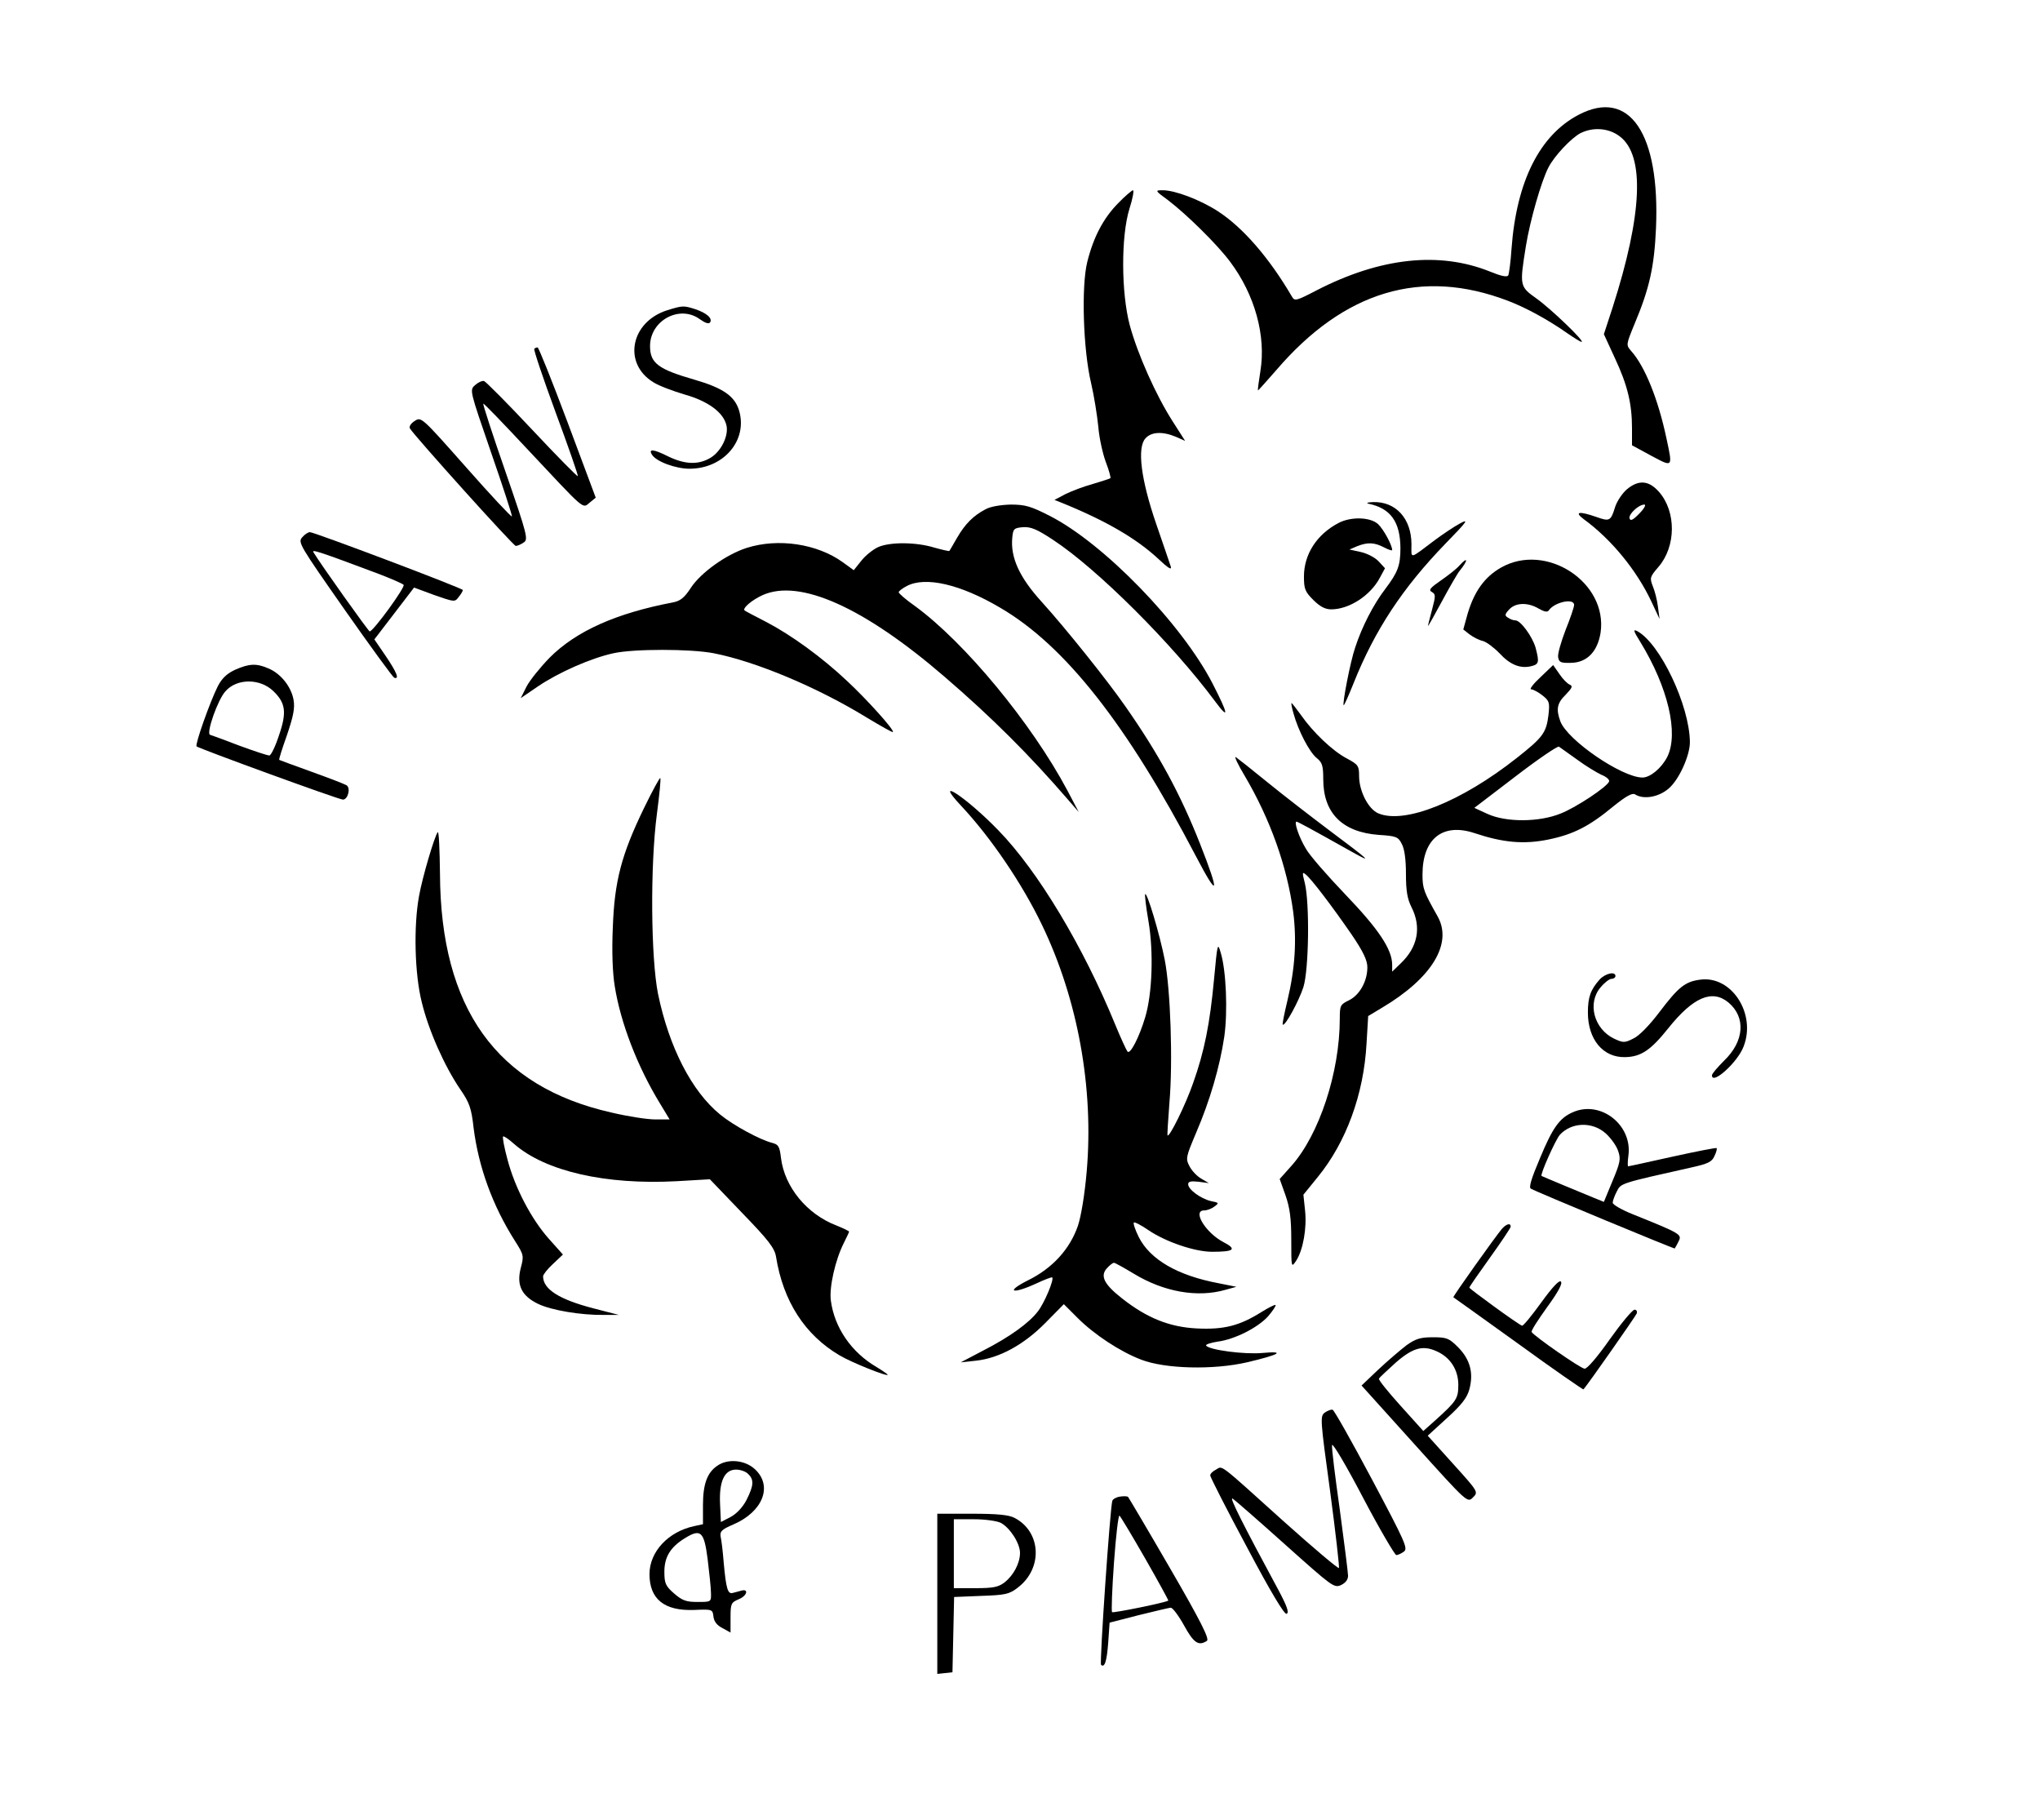 <?xml version="1.0" standalone="no"?>
<!DOCTYPE svg PUBLIC "-//W3C//DTD SVG 20010904//EN"
 "http://www.w3.org/TR/2001/REC-SVG-20010904/DTD/svg10.dtd">
<svg version="1.0" xmlns="http://www.w3.org/2000/svg"
 width="740pt" height="660pt" viewBox="0 0 740 660"
 preserveAspectRatio="xMidYMid meet">

<g transform="translate(0,660) scale(0.1,-0.1)"
fill="#000000" stroke="none">
<path d="M5727 6184 c-142 -74 -226 -242 -244 -486 -3 -47 -9 -91 -12 -97 -5
-7 -27 -2 -66 14 -184 74 -398 51 -629 -68 -75 -39 -80 -40 -90 -22 -82 140
-178 251 -270 310 -64 41 -154 75 -198 75 -29 0 -29 -1 19 -36 68 -52 178
-160 225 -223 90 -120 131 -269 110 -397 -6 -37 -10 -69 -9 -70 1 -1 31 33 67
74 246 287 527 371 840 251 64 -24 146 -69 213 -116 26 -18 50 -33 54 -33 14
0 -110 119 -163 157 -62 44 -62 46 -39 190 15 93 56 236 82 286 21 41 82 106
116 124 46 23 103 19 143 -12 91 -69 82 -282 -26 -619 l-32 -98 40 -87 c46
-98 62 -166 62 -254 l0 -62 70 -38 c79 -42 78 -44 55 63 -30 142 -78 261 -128
317 -19 22 -19 22 13 100 53 126 71 206 77 345 15 344 -96 508 -280 412z"/>
<path d="M4056 5863 c-53 -54 -89 -121 -112 -213 -22 -88 -15 -319 14 -440 11
-47 22 -118 26 -157 3 -40 16 -98 27 -128 12 -31 19 -58 17 -59 -1 -2 -30 -11
-63 -21 -33 -9 -78 -26 -100 -37 l-40 -21 25 -10 c163 -66 274 -131 354 -206
33 -31 47 -40 43 -26 -4 11 -27 81 -53 155 -55 160 -70 276 -39 310 21 24 62
26 110 6 l34 -15 -46 72 c-59 92 -126 241 -155 348 -31 117 -32 322 -1 422 12
37 17 67 13 67 -4 0 -29 -21 -54 -47z"/>
<path d="M2421 5475 c-134 -42 -163 -194 -50 -262 19 -12 69 -31 113 -44 85
-24 140 -65 151 -111 9 -37 -18 -94 -57 -118 -45 -27 -94 -25 -157 6 -50 25
-70 27 -56 5 15 -25 86 -51 136 -51 124 0 212 103 180 211 -16 53 -59 82 -162
112 -132 38 -161 60 -161 122 0 93 108 151 181 97 20 -14 32 -18 37 -11 9 15
-13 34 -55 48 -41 13 -45 13 -100 -4z"/>
<path d="M1938 5335 c-3 -3 32 -107 78 -232 46 -124 82 -228 80 -230 -2 -2
-77 74 -166 169 -89 95 -168 174 -174 176 -7 2 -22 -5 -33 -15 -20 -18 -19
-19 58 -243 43 -124 77 -228 76 -233 -1 -4 -76 76 -166 178 -162 183 -163 184
-187 168 -13 -8 -21 -20 -17 -27 18 -29 375 -426 384 -426 5 0 18 5 28 12 18
11 15 24 -65 256 -47 135 -83 246 -81 248 2 2 73 -72 159 -164 214 -228 200
-217 227 -195 l22 18 -102 273 c-56 149 -105 272 -109 272 -3 0 -9 -2 -12 -5z"/>
<path d="M5901 4825 c-16 -14 -35 -42 -42 -63 -16 -52 -20 -54 -68 -37 -63 22
-82 19 -46 -8 100 -73 191 -184 245 -298 l30 -64 -6 45 c-3 25 -12 59 -19 75
-11 29 -10 33 21 69 64 74 65 200 2 272 -37 42 -74 45 -117 9z m46 -87 c-23
-24 -33 -29 -36 -18 -4 15 33 50 54 50 7 0 -1 -15 -18 -32z"/>
<path d="M4965 4773 c80 -17 114 -66 115 -160 0 -64 -9 -88 -55 -149 -43 -56
-85 -138 -109 -212 -18 -52 -47 -204 -42 -210 2 -1 18 35 36 80 77 193 178
346 334 507 79 81 86 91 51 72 -22 -12 -62 -39 -89 -59 -96 -72 -86 -71 -86
-16 0 93 -57 156 -140 153 -20 -1 -26 -3 -15 -6z"/>
<path d="M3575 4753 c-44 -23 -74 -53 -103 -103 -14 -25 -27 -46 -28 -48 -1
-2 -26 4 -55 12 -65 20 -159 21 -203 2 -18 -8 -46 -30 -61 -49 l-28 -35 -40
29 c-93 67 -234 88 -348 52 -75 -24 -167 -90 -203 -145 -24 -37 -39 -48 -66
-53 -204 -39 -349 -103 -446 -200 -34 -35 -72 -82 -84 -105 l-21 -42 63 43
c74 50 191 102 274 120 73 16 278 16 362 0 154 -30 378 -124 557 -234 50 -30
92 -54 94 -52 6 7 -94 118 -166 185 -91 86 -203 167 -293 214 -41 21 -77 40
-79 42 -9 8 27 38 64 55 135 62 370 -44 662 -296 171 -147 308 -284 447 -445
l39 -45 -41 78 c-130 244 -372 537 -553 669 -33 23 -59 46 -59 50 0 4 13 14
30 23 68 35 194 6 338 -79 235 -137 460 -423 710 -901 82 -157 88 -140 15 45
-71 180 -150 326 -272 500 -64 92 -215 281 -303 378 -80 88 -113 160 -106 232
3 32 6 35 38 38 29 2 51 -7 110 -46 160 -105 432 -376 588 -586 52 -70 48 -47
-9 64 -112 218 -397 511 -593 610 -67 34 -87 40 -140 40 -36 -1 -73 -7 -91
-17z"/>
<path d="M4855 4703 c-78 -41 -125 -113 -125 -194 0 -45 4 -55 34 -85 24 -24
43 -34 65 -34 65 0 142 50 176 114 l19 35 -23 25 c-13 14 -42 29 -65 34 l-41
9 28 12 c38 15 62 14 97 -4 17 -9 30 -13 30 -10 0 18 -31 75 -51 94 -28 26
-99 28 -144 4z"/>
<path d="M1096 4651 c-16 -18 -9 -29 154 -262 94 -134 175 -245 180 -247 20
-7 9 20 -31 79 l-41 60 72 94 72 94 73 -27 c74 -26 75 -26 89 -7 9 11 15 22
15 25 1 6 -539 210 -555 210 -6 0 -19 -8 -28 -19z m274 -131 c47 -18 89 -36
94 -41 8 -7 -110 -169 -123 -169 -5 1 -176 241 -204 287 -8 12 22 2 233 -77z"/>
<path d="M5294 4549 c-10 -12 -41 -36 -67 -54 -39 -27 -46 -35 -33 -42 14 -8
14 -14 1 -63 -8 -30 -15 -57 -15 -60 0 -3 23 38 51 90 28 52 57 102 64 110 31
38 31 54 -1 19z"/>
<path d="M5444 4541 c-59 -34 -96 -86 -120 -166 l-16 -58 23 -18 c13 -10 35
-21 49 -24 13 -4 40 -24 60 -45 38 -41 75 -56 115 -46 28 7 29 15 15 68 -12
40 -54 98 -73 98 -7 0 -19 4 -27 10 -12 7 -12 12 4 29 23 26 68 27 107 4 21
-12 32 -14 37 -7 20 30 92 46 92 20 0 -8 -14 -49 -31 -91 -16 -42 -29 -86 -27
-98 3 -19 9 -22 47 -21 58 1 96 41 107 109 27 183 -198 330 -362 236z"/>
<path d="M5950 4272 c101 -165 140 -332 98 -417 -21 -41 -62 -75 -90 -75 -74
0 -272 135 -298 204 -16 44 -12 66 20 97 23 24 26 31 14 36 -8 3 -25 20 -37
38 l-23 33 -46 -44 c-26 -24 -41 -44 -34 -44 7 0 26 -10 41 -22 25 -20 27 -25
22 -71 -8 -65 -20 -81 -115 -156 -200 -158 -406 -241 -502 -201 -36 15 -70 80
-70 136 0 36 -3 41 -44 63 -52 27 -124 96 -167 158 -17 23 -32 43 -34 43 -2 0
1 -17 7 -37 17 -63 58 -141 84 -162 20 -16 24 -27 24 -77 0 -123 69 -192 201
-202 64 -4 71 -7 84 -33 10 -18 15 -58 15 -109 0 -61 5 -90 20 -120 37 -73 23
-145 -39 -204 l-31 -30 0 25 c0 56 -50 130 -169 254 -65 68 -131 143 -144 167
-25 41 -44 98 -34 98 4 0 45 -22 202 -110 77 -43 66 -33 -85 80 -69 52 -170
130 -225 175 -55 45 -106 85 -112 89 -7 4 7 -26 31 -66 94 -159 155 -331 177
-495 13 -103 7 -205 -21 -322 -11 -46 -19 -85 -17 -87 8 -8 59 86 75 136 20
64 23 305 5 378 -10 38 -9 41 4 30 21 -17 96 -116 165 -216 43 -63 58 -95 58
-120 0 -51 -28 -101 -67 -120 -31 -15 -33 -19 -33 -66 0 -196 -75 -422 -176
-535 l-42 -47 21 -59 c16 -46 21 -84 21 -162 0 -101 0 -102 18 -75 25 39 39
118 32 182 l-6 57 52 64 c103 126 167 300 177 484 l6 100 50 30 c182 108 258
234 201 333 -49 87 -54 99 -54 150 0 131 74 189 190 150 102 -34 177 -41 266
-23 93 19 150 49 237 121 46 37 68 49 78 43 31 -20 87 -10 123 22 37 32 76
119 76 167 -1 133 -108 358 -191 403 -16 8 -14 1 11 -39z m-229 -427 c31 -23
71 -47 88 -55 18 -7 30 -18 28 -24 -6 -19 -120 -95 -177 -117 -77 -31 -196
-32 -264 -1 l-48 22 148 113 c82 63 154 112 159 109 6 -4 35 -25 66 -47z"/>
<path d="M853 4171 c-30 -14 -48 -31 -63 -60 -29 -58 -83 -211 -77 -218 9 -8
516 -193 531 -193 18 0 29 42 13 52 -6 4 -63 26 -127 49 -63 23 -116 42 -117
43 -2 2 11 42 28 90 23 68 29 97 24 127 -8 48 -47 97 -92 115 -43 19 -70 17
-120 -5z m138 -77 c45 -43 50 -77 21 -161 -13 -40 -29 -73 -35 -73 -7 0 -55
16 -107 35 -52 20 -101 38 -108 40 -15 5 28 128 56 158 41 47 125 47 173 1z"/>
<path d="M2336 3669 c-82 -169 -107 -265 -113 -432 -4 -87 -1 -166 7 -214 21
-132 82 -291 164 -425 l35 -58 -52 0 c-29 0 -100 11 -159 25 -417 94 -620 378
-622 867 -1 86 -4 154 -8 150 -11 -12 -56 -164 -68 -232 -20 -109 -16 -282 10
-385 25 -103 82 -231 139 -315 34 -49 41 -69 49 -141 18 -142 69 -282 149
-408 33 -52 34 -55 22 -100 -16 -62 3 -101 63 -130 48 -23 154 -41 238 -40
l55 0 -93 24 c-123 32 -182 69 -182 116 0 6 16 27 36 45 l36 34 -51 57 c-64
72 -123 185 -150 287 -12 44 -19 82 -16 84 2 3 20 -9 40 -27 113 -99 332 -149
590 -135 l120 7 117 -122 c96 -99 118 -128 123 -159 26 -162 105 -284 231
-358 44 -26 174 -78 174 -70 0 2 -19 15 -42 29 -90 53 -151 142 -164 239 -7
48 16 149 47 210 10 20 19 39 19 41 0 2 -20 12 -45 22 -108 41 -189 140 -202
245 -5 42 -9 49 -32 55 -44 11 -142 64 -189 103 -103 84 -185 244 -225 437
-26 130 -29 465 -4 654 9 69 15 127 12 129 -2 2 -29 -47 -59 -109z"/>
<path d="M3486 3678 c108 -115 222 -283 294 -433 130 -270 188 -591 162 -893
-7 -82 -20 -162 -32 -198 -29 -84 -92 -154 -182 -198 -83 -42 -56 -51 31 -11
30 14 56 24 58 22 7 -8 -28 -92 -52 -123 -32 -42 -102 -93 -200 -143 l-80 -42
55 6 c84 9 173 57 252 137 l67 68 50 -50 c60 -60 154 -122 230 -151 87 -34
262 -38 384 -10 119 28 143 42 56 34 -65 -6 -194 11 -204 27 -2 4 16 10 41 14
63 8 147 51 184 92 17 20 29 38 27 41 -3 2 -26 -10 -52 -26 -78 -49 -135 -64
-234 -59 -99 5 -181 38 -271 109 -65 51 -80 81 -55 109 10 11 21 20 26 20 4 0
36 -18 71 -39 110 -67 232 -88 333 -59 l40 11 -65 13 c-149 28 -248 86 -289
167 -13 26 -21 50 -18 53 2 3 26 -9 52 -27 63 -43 169 -79 232 -79 80 0 91 9
41 35 -65 34 -114 115 -70 115 10 0 27 6 37 14 18 13 17 14 -13 20 -37 9 -82
42 -82 61 0 10 10 12 38 9 l37 -5 -27 16 c-15 8 -35 29 -43 45 -15 28 -13 34
24 122 50 116 86 240 102 348 13 91 7 240 -13 305 -11 38 -12 34 -24 -95 -15
-162 -35 -263 -76 -378 -27 -78 -86 -198 -93 -190 -1 2 2 55 7 118 13 149 4
412 -17 519 -18 92 -64 246 -71 238 -2 -2 3 -46 12 -98 19 -111 14 -263 -12
-349 -22 -73 -54 -135 -64 -124 -4 5 -25 50 -45 99 -116 283 -280 556 -423
703 -116 120 -241 202 -136 90z"/>
<path d="M5803 3048 c-33 -37 -43 -64 -43 -120 0 -98 55 -164 135 -162 57 1
93 25 156 104 91 114 160 143 219 94 64 -54 57 -141 -16 -211 -24 -24 -44 -47
-44 -53 0 -37 94 48 115 105 46 119 -44 257 -157 242 -55 -7 -79 -26 -148
-117 -37 -49 -75 -88 -96 -97 -31 -16 -37 -15 -69 0 -73 35 -98 129 -49 186
14 17 32 31 40 31 8 0 14 5 14 10 0 18 -36 10 -57 -12z"/>
<path d="M5705 2566 c-48 -21 -73 -56 -119 -167 -31 -73 -41 -106 -33 -110 25
-14 520 -219 522 -217 1 2 8 13 14 26 13 25 8 28 -166 98 -40 16 -73 35 -73
42 0 7 7 26 15 41 15 30 12 29 271 87 59 13 74 20 83 41 7 14 10 27 8 29 -2 2
-74 -12 -160 -31 -86 -19 -158 -35 -161 -35 -2 0 -2 18 1 39 15 111 -101 202
-202 157z m119 -76 c19 -17 40 -46 46 -65 10 -29 7 -42 -21 -109 l-31 -75 -37
15 c-20 8 -70 29 -111 46 -41 17 -76 32 -78 33 -6 5 50 130 66 149 42 46 117
49 166 6z"/>
<path d="M5448 2143 c-23 -27 -179 -246 -176 -248 2 -1 108 -77 236 -169 128
-93 235 -167 236 -165 19 22 189 265 193 275 3 8 -1 14 -8 14 -8 -1 -48 -49
-90 -108 -45 -64 -82 -107 -91 -106 -15 1 -183 118 -192 133 -3 4 23 44 56 90
40 55 57 86 50 93 -6 6 -30 -19 -72 -77 -34 -47 -65 -85 -69 -83 -16 6 -190
133 -191 138 0 3 34 52 75 109 41 57 75 108 75 112 0 15 -16 10 -32 -8z"/>
<path d="M5102 1721 c-22 -17 -68 -56 -102 -88 l-61 -58 192 -213 c192 -213
192 -213 212 -193 20 20 20 20 -72 122 l-92 102 70 64 c53 48 73 74 81 104 16
59 3 108 -40 152 -34 34 -42 37 -92 37 -45 0 -62 -5 -96 -29z m118 -26 c44
-23 70 -66 70 -118 0 -49 -7 -59 -81 -126 l-46 -41 -82 91 c-45 50 -81 94 -79
99 2 4 30 30 62 59 65 56 101 64 156 36z"/>
<path d="M4806 1477 c-18 -13 -17 -23 19 -286 20 -150 34 -275 32 -278 -3 -3
-93 73 -199 168 -242 218 -222 203 -247 189 -12 -6 -21 -15 -21 -21 0 -6 59
-122 132 -258 89 -168 137 -247 145 -244 10 4 2 27 -30 87 -128 237 -179 338
-166 331 8 -5 94 -80 191 -167 169 -151 177 -158 202 -147 17 8 26 20 26 34 0
12 -14 120 -30 240 -17 120 -30 225 -28 234 2 9 53 -77 113 -192 60 -114 115
-207 120 -207 6 0 19 6 28 13 15 11 3 37 -116 261 -73 137 -137 251 -143 253
-5 2 -18 -3 -28 -10z"/>
<path d="M2602 1284 c-37 -25 -52 -67 -52 -143 l0 -69 -32 -7 c-94 -20 -162
-93 -162 -174 0 -91 54 -134 162 -130 66 3 67 2 70 -24 2 -18 13 -32 33 -42
l29 -16 0 55 c0 50 2 54 30 66 30 12 37 39 9 31 -8 -2 -21 -6 -30 -8 -19 -6
-25 13 -34 112 -3 39 -8 80 -11 92 -3 19 4 26 46 44 107 46 144 139 79 200
-36 34 -99 40 -137 13z m112 -30 c22 -21 20 -42 -6 -94 -14 -27 -36 -50 -58
-62 l-35 -18 -3 65 c-4 83 16 125 58 125 16 0 36 -7 44 -16z m-147 -309 c6
-49 12 -105 12 -122 1 -33 1 -33 -49 -33 -41 0 -55 5 -85 31 -31 27 -35 37
-35 79 0 53 22 89 74 121 58 36 70 25 83 -76z"/>
<path d="M4062 1172 c-13 -2 -25 -9 -27 -15 -8 -22 -47 -589 -41 -595 13 -12
21 13 26 81 l5 72 105 27 c58 14 110 27 117 27 6 1 28 -28 48 -64 35 -64 53
-76 83 -56 10 6 -21 69 -133 262 -81 140 -150 256 -153 260 -4 3 -17 3 -30 1z
m93 -226 c47 -82 84 -150 83 -151 -8 -7 -200 -46 -204 -42 -3 3 0 84 7 181 7
97 16 173 20 169 5 -5 47 -75 94 -157z"/>
<path d="M3400 819 l0 -290 28 3 27 3 3 136 3 137 98 4 c88 3 102 6 133 30 92
70 85 203 -12 253 -21 11 -63 15 -155 15 l-125 0 0 -291z m230 258 c33 -17 70
-74 70 -109 0 -37 -23 -81 -56 -107 -22 -17 -41 -21 -105 -21 l-79 0 0 125 0
125 73 0 c39 0 83 -6 97 -13z"/>
</g>
</svg>
